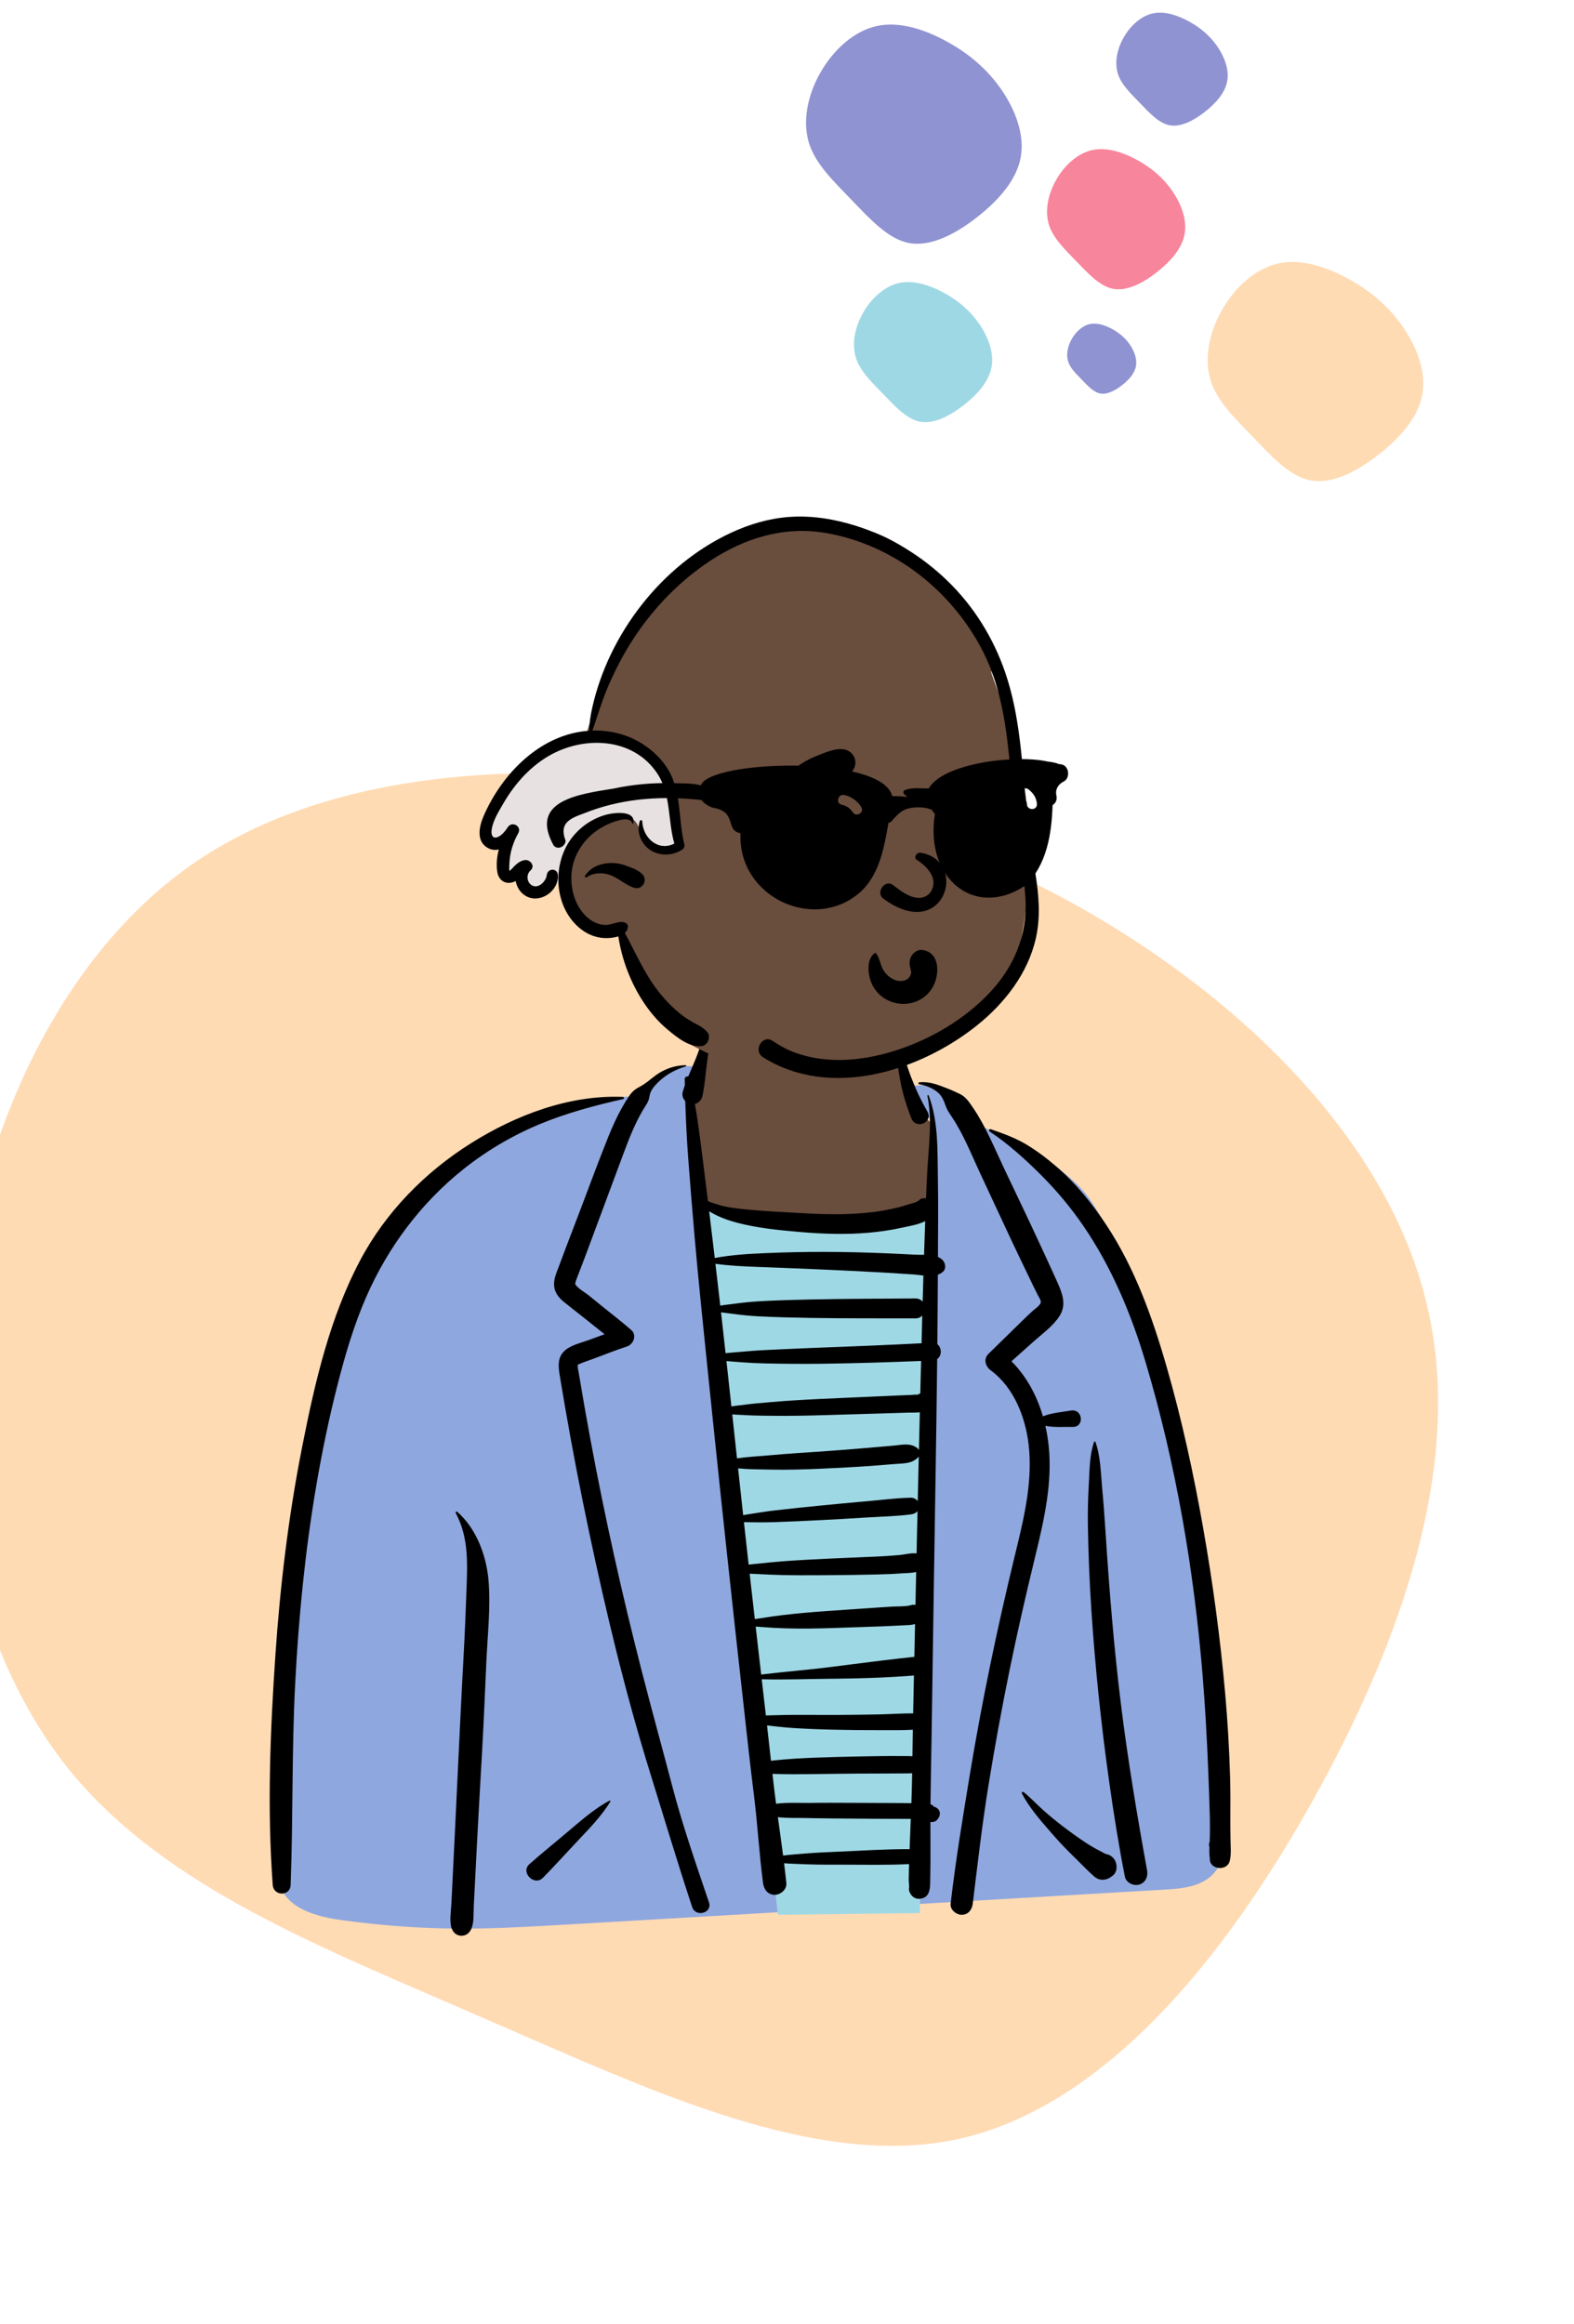 <svg width="563" height="831" viewBox="0 0 563 831" fill="none" xmlns="http://www.w3.org/2000/svg">
<path d="M404.184 335.212C453.952 367.228 499.283 414.462 511.012 469.302C523.058 524.144 501.502 586.593 469.486 643.97C437.468 701.347 394.674 753.018 343.32 764.747C291.966 776.159 231.736 746.995 173.724 721.952C115.713 696.592 59.604 675.353 25.051 633.192C-9.185 591.031 -21.865 527.63 -13.94 465.498C-6.332 403.05 21.881 341.869 68.48 309.218C115.396 276.567 180.698 272.446 240.294 279.103C300.208 285.76 354.414 303.195 404.184 335.212Z" fill="#FFDBB4"/>
<path fill-rule="evenodd" clip-rule="evenodd" d="M252.579 375.44L247.114 388.962L250.125 431.821L252.365 432.17C276.028 435.841 292.107 437.696 300.603 437.733L300.866 437.734C309.422 437.734 319.674 435.821 331.622 431.996L332.166 431.821L333.546 399.729H330.293L324.409 385.923L324.414 385.918C324.479 386.029 324.547 386.136 324.617 386.24C327.07 389.871 328.492 386.939 334.255 388.223C341.155 389.761 344.219 396.741 350.294 401.957C353.114 404.379 359.034 405.52 361.867 407.186L364.843 408.936C374.168 414.44 384.885 421.127 390.512 429.837C397.109 440.049 401.656 449.739 405.855 461.099C414.906 485.584 421.188 510.569 425.676 536.264C430.226 562.306 432.96 588.672 435.049 615.017C436.016 627.225 436.836 639.444 437.517 651.671L437.685 654.728C438.042 661.381 437.731 667.891 431.687 671.988C427.357 674.923 421.61 675.37 416.529 675.671L416.253 675.688C378.69 677.892 341.126 680.081 303.562 682.274L247.218 685.571C237.843 686.121 228.467 686.667 219.092 687.209L196.207 688.532C185.422 689.146 174.623 689.678 163.823 689.615C150.235 689.536 136.704 688.531 123.241 686.719L122.054 686.557C113.584 685.386 101.303 682.425 99.781 672.259C99.563 670.799 100.847 669.887 101.925 670.097C101.57 668.442 101.35 666.785 101.139 665.345C100.236 659.194 99.67 653.003 99.39 646.793C98.828 634.366 99.301 621.881 100.542 609.508C102.596 589.038 105.475 568.604 108.449 548.241L109.112 543.717C112.275 522.143 116.042 500.606 121.937 479.591C127.382 460.178 135.876 439.983 147.564 427.708C159.253 415.432 175.917 404.767 193.041 398.235C194.524 397.669 223.987 391.213 225.972 392.153L226.328 391.873C232.202 387.232 240.582 379.079 249.21 381.646L249.229 381.614C249.433 381.24 250.23 378.735 251.331 375.44H252.579Z" fill="#8FA7DF"/>
<path fill-rule="evenodd" clip-rule="evenodd" d="M258.81 357.443C265.946 348.389 273.468 345.51 284.583 346.185C292.121 345.915 299.639 347.874 306.021 352.199C311.869 355.258 317.055 359.467 320.757 364.887C323.923 369.52 321.517 380.969 324.409 385.923C324.381 386.462 324.366 386.953 324.366 387.397C324.366 391.684 327.347 396.467 333.309 401.748L333.546 401.957V433.107C323.523 436.192 311.114 437.734 296.319 437.734C281.744 437.734 266.585 435.285 250.841 430.387L250.125 430.162L247.114 396.307L250.125 386.939L250.124 379.092L251.288 375.582C253.348 369.411 256.502 360.372 258.81 357.443Z" fill="#694D3D"/>
<path fill-rule="evenodd" clip-rule="evenodd" d="M250.125 430.162C267.767 435.304 282.61 437.875 294.654 437.875C306.698 437.875 319.202 435.304 332.167 430.162L329.012 684.049L278.236 684.67L250.125 430.162Z" fill="#9FD8E5"/>
<path fill-rule="evenodd" clip-rule="evenodd" d="M163.01 541.018C162.815 540.651 163.269 540.321 163.57 540.586C170.41 546.593 173.991 556.241 174.742 565.159C175.537 574.615 174.409 584.406 173.978 593.859C173.498 604.388 173.067 614.921 172.482 625.445C171.887 636.122 171.247 646.796 170.698 657.476L169.463 681.5C169.331 684.06 169.616 687.209 168.634 689.598C167.113 693.302 162.593 692.729 161.644 689.633L161.614 689.531L161.527 689.598C160.689 686.808 161.317 683.494 161.459 680.61L162.753 654.362C163.667 635.809 164.482 617.256 165.464 598.707L165.798 592.524C166.257 584.201 166.609 575.898 166.892 567.577L166.984 564.803C167.252 556.448 167.039 548.561 163.01 541.018ZM328.822 387.001C332.633 386.639 335.511 387.904 338.97 389.236C340.477 389.816 341.904 390.486 343.35 391.18C345.16 392.049 346.324 393.584 347.439 395.208L348.035 396.083C352.676 402.889 355.799 410.741 359.322 418.151C363.443 426.819 367.605 435.468 371.638 444.177L373.628 448.468C374.623 450.614 375.615 452.76 376.593 454.914L378.281 458.662C379.978 462.463 381.498 466.485 379.081 470.406C376.832 474.053 372.847 476.875 369.691 479.694C367.058 482.046 364.425 484.398 361.791 486.75C367.236 492.206 370.891 499.077 373.039 506.446C376.092 505.173 379.818 504.929 382.974 504.378C387.392 503.607 387.933 510.301 383.764 510.22C380.684 510.159 377.071 510.474 373.912 509.825C374.461 512.246 374.86 514.704 375.113 517.169C376.441 530.086 373.54 543.079 370.515 555.578L370.266 556.604C366.98 570.131 363.865 583.695 361.078 597.335C358.285 611.004 355.773 624.731 353.543 638.503C351.273 652.521 349.666 666.617 347.94 680.709C347.679 682.842 346.338 684.67 343.983 684.67C342.021 684.67 339.779 682.838 340.025 680.709C341.806 665.363 344.333 650.097 346.843 634.855C351.166 608.608 356.607 582.588 362.866 556.74L363.96 552.238C366.776 540.563 369.331 528.534 367.918 516.492C366.768 506.686 362.671 496.231 354.575 490.14L354.328 489.957C352.437 488.569 351.709 485.914 353.572 484.086C354.757 482.923 355.944 481.761 357.132 480.6L364.259 473.635L365.696 472.229C366.894 471.058 368.098 469.894 369.338 468.767C370.088 468.084 372.123 466.783 372.271 465.661C372.368 464.929 371.502 463.643 371.15 462.968L369.542 459.718C368.628 457.865 367.743 455.999 366.851 454.135C365.003 450.274 363.127 446.425 361.319 442.545L350.456 419.248C347.391 412.676 344.661 405.737 340.654 399.661L339.864 398.476C339.205 397.479 338.622 396.519 338.205 395.299C337.805 394.126 337.302 392.837 336.561 391.836C334.826 389.486 331.509 388.153 328.733 387.66C328.332 387.589 328.478 387.034 328.822 387.001ZM245.269 380.882C245.511 380.882 245.547 381.227 245.325 381.294C241.976 382.302 238.777 383.928 236.166 386.275C234.918 387.398 233.66 388.672 232.889 390.184C232.594 390.763 232.431 391.374 232.311 392.008L232.273 392.22C232.074 393.364 231.789 394.002 231.208 394.918L231.108 395.074C227.791 400.201 225.466 405.896 223.34 411.598L218.711 424.031L214.084 436.466C212.594 440.472 211.102 444.479 209.611 448.486C208.788 450.698 207.941 452.901 207.094 455.104C206.728 456.058 206.334 457.005 205.999 457.971C205.953 458.103 205.806 458.899 205.697 459.092L205.734 459.157C206.667 460.728 209.156 462.041 210.566 463.182L215.423 467.112C218.887 469.915 222.439 472.639 225.798 475.567C227.908 477.405 226.595 480.697 224.242 481.465C220.299 482.75 216.435 484.289 212.551 485.744C210.982 486.331 209.348 486.843 207.797 487.49L206.853 487.899C206.485 488.065 206.662 488.063 206.677 488.744C206.691 489.458 206.894 490.203 207.01 490.905C208.318 498.822 209.705 506.726 211.169 514.616C216.347 542.517 222.533 570.214 229.588 597.698C233.152 611.578 236.974 625.389 240.615 639.249C244.248 653.071 249.028 666.695 253.592 680.232C254.88 684.049 248.832 685.693 247.576 681.892C242.315 665.97 237.503 649.91 232.534 633.898C223.705 605.448 216.747 576.379 210.594 547.241C207.544 532.799 204.755 518.302 202.228 503.76C201.75 501.006 201.281 498.252 200.821 495.495L200.152 491.441C199.693 488.551 199.431 485.541 201.676 483.254C203.867 481.021 207.629 480.23 210.513 479.183L210.723 479.106C212.558 478.421 214.406 477.761 216.247 477.08C213.535 474.943 210.856 472.759 208.151 470.623C205.968 468.9 203.751 467.212 201.6 465.45C199.826 463.996 198.38 462.129 198.195 459.765C198.006 457.349 199.041 455.107 199.875 452.891L199.955 452.677C200.775 450.465 201.596 448.253 202.439 446.049L207.651 432.406C210.964 423.736 214.137 414.996 217.621 406.394C218.999 402.99 220.501 399.639 222.276 396.421C223.132 394.869 224.05 393.351 225.048 391.886C226.165 390.244 227.18 389.443 228.911 388.537C231.68 387.088 233.854 384.659 236.634 383.165C239.363 381.699 242.171 380.916 245.269 380.882ZM254.258 365.415C254.364 365.233 254.645 365.314 254.648 365.521C254.721 369.83 253.698 374.233 253.069 378.493C252.436 382.769 252.234 387.282 251.319 391.512C251.3 391.709 251.262 391.903 251.208 392.094L251.165 392.239C250.779 393.424 249.775 394.428 248.544 394.742C248.931 396.89 249.296 399.041 249.603 401.204C250.13 404.921 250.611 408.644 251.084 412.369L251.65 416.838C252.185 421.05 252.705 425.264 253.219 429.479C254.526 430.026 255.861 430.477 257.227 430.869C260.374 431.77 263.597 432.136 266.845 432.455C273.458 433.104 280.122 433.405 286.759 433.774L288.18 433.854C295.642 434.282 303.144 434.358 310.586 433.592C314.277 433.212 317.938 432.574 321.537 431.671C323.366 431.211 325.143 430.526 326.968 430.077C327.573 429.928 328.114 429.585 328.721 429.218C328.99 428.877 329.368 428.619 329.86 428.52L329.994 428.497L330.126 428.477L330.171 428.457L330.168 428.471C330.541 428.421 330.896 428.421 331.23 428.467C331.364 425.181 331.508 421.895 331.689 418.61C332.174 409.787 333.515 400.583 331.725 391.837C331.665 391.543 332.065 391.439 332.169 391.714C335.681 400.973 335.286 411.098 335.463 420.843C335.636 430.372 335.531 439.909 335.484 449.441C336.166 449.732 336.775 450.125 337.257 450.678C338.219 451.782 338.496 453.702 337.257 454.768C336.707 455.24 336.099 455.568 335.454 455.796C335.42 464.077 335.361 472.358 335.278 480.64C336.852 481.856 336.999 484.744 335.219 485.945C334.923 512.763 334.436 539.581 334.032 566.395L333.186 622.651C333.073 630.147 332.887 637.642 332.82 645.136L332.873 645.157L333.06 645.244C333.375 645.392 333.844 645.632 333.942 645.877C333.967 645.941 333.974 645.985 333.971 646.018C334.487 646.09 334.999 646.335 335.441 646.755C336.534 647.794 336.312 649.36 335.441 650.418L335.209 650.701C334.666 651.36 333.635 651.614 332.794 651.48C332.802 656.158 332.832 660.836 332.817 665.514C332.813 666.942 332.791 668.371 332.766 669.8L332.708 673.226C332.668 675.18 332.495 677.665 330.495 678.543C328.238 679.534 326.214 678.722 325.3 676.428C325.052 675.807 325.106 675.228 325.196 674.613C325.168 673.69 325.023 672.62 325.041 671.764L325.116 668.192C325.127 667.642 325.15 667.091 325.165 666.541L325.1 666.547C317.08 666.937 309.004 666.747 300.971 666.742L297.398 666.747C294.418 666.75 291.43 666.734 288.454 666.62L287.338 666.572C285.109 666.468 282.766 666.434 280.455 666.235C280.75 668.608 281.025 670.983 281.27 673.361C281.502 675.615 279.177 677.531 277.103 677.531C274.64 677.531 273.232 675.593 272.937 673.361C271.545 662.83 270.975 652.201 269.646 641.663C268.455 632.225 267.422 622.765 266.372 613.309L266.021 610.157C262.18 575.745 258.45 541.319 254.883 506.877L253.221 490.777C251.544 474.549 249.856 458.32 248.433 442.068C247.619 432.776 246.869 423.483 246.164 414.182C245.646 407.35 245.321 400.555 245.109 393.735C244.274 392.876 243.856 391.62 244.226 390.324C244.442 389.568 244.693 388.815 244.959 388.064C244.942 387.326 244.925 386.588 244.91 385.849C244.897 385.15 245.606 384.79 246.174 384.906C247.206 382.406 248.342 379.927 249.291 377.451C250.825 373.442 252.09 369.123 254.258 365.415ZM168.543 408.735C184.587 398.672 203.685 391.431 222.814 392.21C223.249 392.228 223.371 392.892 222.919 392.992C212.716 395.272 202.401 398.049 192.742 402.091C183.054 406.145 173.843 411.603 165.638 418.163C150.501 430.266 138.736 446.008 130.989 463.753C126.451 474.148 123.27 485.122 120.492 496.1C117.553 507.719 115.131 519.462 113.117 531.277C109.139 554.613 106.823 578.207 105.59 601.841C104.337 625.883 104.853 649.942 103.959 673.987C103.805 678.153 97.855 678.071 97.552 673.987C95.526 646.649 96.649 618.875 98.522 591.556C100.207 566.998 103.15 542.491 107.888 518.328L108.3 516.233C112.73 493.878 118.072 470.981 128.78 450.735C137.922 433.45 152.035 419.09 168.543 408.735ZM391.342 515.58C391.426 515.34 391.742 515.343 391.826 515.58C393.655 520.704 393.721 526.486 394.207 531.887L394.245 532.302C394.712 537.229 395.063 542.162 395.389 547.098L395.51 548.95C396.821 569.09 398.458 589.207 400.926 609.241C403.385 629.199 406.71 649.018 410.305 668.798C410.706 671.001 409.731 673.244 407.423 673.878C405.389 674.437 402.778 673.184 402.348 670.994C400.116 659.641 398.311 648.272 396.7 636.821C393.866 616.655 391.75 596.397 390.39 576.079C389.708 565.874 389.287 555.673 389.12 545.446C389.043 540.701 389.166 535.945 389.419 531.205L389.479 530.111C389.758 525.266 389.729 520.2 391.342 515.58ZM217.973 643.858C218.188 643.742 218.453 643.981 218.317 644.203C215.211 649.256 211.008 653.613 206.946 657.907C202.699 662.396 198.558 667.02 194.225 671.421C191.095 674.6 186.059 669.472 189.363 666.555C194.008 662.454 198.863 658.558 203.591 654.549L205.658 652.795C209.535 649.517 213.526 646.269 217.973 643.858ZM365.53 641.328C365.298 640.885 365.828 640.527 366.188 640.82C368.694 642.859 370.94 645.292 373.36 647.444C375.756 649.576 378.242 651.565 380.796 653.504C383.36 655.451 385.98 657.321 388.671 659.09C390.903 660.557 393.203 661.732 395.541 662.951C396.623 663.09 397.626 663.622 398.428 664.63C399.696 666.224 399.831 669.23 398.072 670.614L397.756 670.862C395.703 672.477 393.265 672.674 391.244 670.862C388.987 668.84 386.854 666.614 384.686 664.476L384.035 663.838C381.706 661.572 379.434 659.233 377.291 656.789L375.352 654.581C371.754 650.475 368.009 646.049 365.53 641.328ZM353.987 404.598C353.57 404.321 353.827 403.577 354.342 403.755L355.286 404.081C359.229 405.453 363.287 406.974 366.867 409.085C370.715 411.354 374.267 414.057 377.661 416.956C384.686 422.958 390.663 430.338 395.742 438.031C405.933 453.467 412.236 471.146 417.324 488.834C422.75 507.694 426.928 526.961 430.339 546.281C433.804 565.916 436.478 585.728 438.235 605.591C439.101 615.375 439.682 625.165 439.974 634.983C440.125 640.034 440.12 645.081 440.078 650.134C440.067 651.433 440.076 652.732 440.091 654.03L440.14 657.927C440.166 660.391 440.461 662.98 439.876 665.387C438.934 669.261 432.534 668.538 432.744 664.578C432.551 663.261 432.543 661.899 432.593 660.535C432.563 660.359 432.53 660.18 432.493 659.997C432.388 659.474 432.478 658.989 432.683 658.572C432.716 657.918 432.746 657.267 432.757 656.628C432.799 654.027 432.796 651.436 432.724 648.835C432.573 643.351 432.355 637.868 432.135 632.387C431.695 621.434 431.083 610.476 430.196 599.551C427.109 561.52 420.592 523.272 409.644 486.684C404.559 469.693 397.55 453.014 387.497 438.332C383.035 431.814 378 425.793 372.419 420.206C366.802 414.583 360.613 408.989 353.987 404.598ZM278.236 649.762L278.994 655.254C279.374 658 279.749 660.747 280.106 663.497C282.527 663.165 285.004 663.026 287.338 662.819C291.423 662.457 295.536 662.281 299.633 662.112C308.105 661.762 316.619 661.156 325.1 661.198C325.187 661.199 325.269 661.204 325.352 661.211L325.772 650.375L319.814 650.366C314.765 650.358 309.718 650.315 304.669 650.271C300.123 650.232 295.574 650.226 291.028 650.131L289.08 650.085C285.633 649.992 281.826 650.184 278.236 649.762ZM326.272 634.033C326.029 634.062 325.782 634.086 325.519 634.097C324.339 634.147 323.149 634.112 321.968 634.122C319.453 634.144 316.939 634.161 314.424 634.16C309.394 634.16 304.365 634.19 299.336 634.251C294.159 634.314 288.986 634.404 283.808 634.414C281.3 634.418 278.799 634.352 276.291 634.282C276.697 637.848 277.121 641.412 277.589 644.967C281.483 644.441 285.671 644.706 289.477 644.67L289.971 644.663C295.166 644.575 300.365 644.64 305.561 644.646C310.906 644.653 316.25 644.67 321.596 644.714L325.987 644.75L325.995 644.529C326.124 641.034 326.207 637.534 326.272 634.033ZM274.36 616.971C274.846 621.181 275.303 625.398 275.769 629.613C276.079 629.566 276.392 629.524 276.712 629.491C279.224 629.228 281.731 629.003 284.252 628.846C289.277 628.535 294.302 628.37 299.336 628.235C304.512 628.096 309.689 627.99 314.867 627.916C317.383 627.881 319.896 627.885 322.412 627.902C323.592 627.91 324.784 627.873 325.962 627.952C326.103 627.962 326.237 627.976 326.37 627.992L326.459 621.662C326.474 620.607 326.49 619.553 326.507 618.498C322.619 618.738 318.666 618.647 314.781 618.648L313.885 618.65C309.004 618.672 304.12 618.605 299.239 618.504C294.204 618.399 289.179 618.234 284.152 617.911C282.116 617.781 280.094 617.607 278.069 617.384L277.056 617.268C276.174 617.164 275.267 617.08 274.36 616.971ZM326.908 599.109C317.544 599.853 308.23 600.164 298.842 600.256L297.433 600.268C289.136 600.331 280.771 600.674 272.455 600.454C272.952 604.768 273.448 609.083 273.948 613.397C275.139 613.341 276.335 613.341 277.499 613.299C279.867 613.213 282.227 613.192 284.596 613.186C289.477 613.175 294.358 613.218 299.239 613.208C304.27 613.197 309.299 613.112 314.329 613.017C318.407 612.941 322.528 612.634 326.617 612.645L326.908 599.109ZM327.304 580.702C326.219 581.063 324.938 581.086 323.534 581.15L319.909 581.331C318.229 581.414 316.548 581.491 314.867 581.552C309.265 581.758 303.664 581.949 298.061 582.128C292.32 582.31 286.551 582.416 280.809 582.235C277.996 582.146 275.207 581.999 272.403 581.764C271.709 581.706 271.003 581.668 270.295 581.618C270.947 587.334 271.603 593.05 272.26 598.765C280.537 597.749 288.877 597.116 297.143 596.064L304.618 595.109C312.089 594.155 319.554 593.219 327.052 592.429L327.304 580.702ZM327.703 562.092C326.111 562.485 324.296 562.466 322.768 562.562L322.484 562.582C319.588 562.802 316.683 562.912 313.78 562.983C308.089 563.124 302.395 563.194 296.702 563.229L293.279 563.25C288.716 563.277 284.155 563.288 279.591 563.182C276.663 563.114 273.741 562.97 270.816 562.824C269.939 562.779 269.043 562.75 268.144 562.705C268.756 568.117 269.374 573.528 269.99 578.939C270.951 578.786 271.917 578.67 272.838 578.514C275.196 578.116 277.549 577.797 279.924 577.512C285.068 576.896 290.239 576.452 295.407 576.077C300.713 575.692 306.023 575.367 311.329 574.994L315.088 574.729C316.34 574.642 317.593 574.558 318.847 574.481C320.987 574.35 323.475 574.498 325.598 574.032C326.173 573.792 326.811 573.737 327.451 573.874L327.703 562.092ZM328.185 540.308C327.634 541.008 326.811 541.375 325.83 541.502C320.721 542.166 315.48 542.272 310.327 542.585L309.419 542.642C304.098 542.993 298.775 543.269 293.45 543.552C287.981 543.842 282.512 544.079 277.038 544.27C274.714 544.351 272.378 544.36 270.051 544.331L269.054 544.316C268.098 544.299 267.097 544.302 266.094 544.269C266.649 549.33 267.21 554.39 267.778 559.449C268.801 559.337 269.824 559.253 270.816 559.147C273.74 558.838 276.66 558.532 279.591 558.301C285.144 557.863 290.701 557.6 296.264 557.324C301.956 557.042 307.651 556.855 313.344 556.589C316.104 556.459 318.864 556.299 321.616 556.045C323.544 555.867 325.835 555.21 327.848 555.452C327.958 550.404 328.072 545.356 328.185 540.308ZM328.634 520.794C328.547 520.929 328.445 521.06 328.321 521.181C326.072 523.406 323.299 523.234 320.318 523.468L320.135 523.482C317.214 523.728 314.291 523.962 311.366 524.173C305.519 524.596 299.661 524.891 293.806 525.154C287.814 525.424 281.783 525.61 275.785 525.487C271.944 525.408 267.921 525.422 264.003 525.048C264.605 530.621 265.21 536.194 265.82 541.766C266.921 541.559 268.03 541.399 269.08 541.234C271.727 540.817 274.376 540.399 277.038 540.092C282.357 539.479 287.677 538.906 293.007 538.389C297.564 537.946 302.12 537.497 306.681 537.093L309.419 536.856C314.86 536.398 320.371 535.643 325.83 535.531C326.73 535.513 327.748 536.003 328.263 536.776C328.384 531.448 328.509 526.121 328.634 520.794ZM329.012 504.997C327.622 505.166 326.125 505.07 324.842 505.112C321.6 505.218 318.357 505.316 315.114 505.412L295.656 505.987C289.032 506.182 282.384 506.329 275.756 506.235C272.841 506.194 269.913 506.189 266.999 506.03L266.028 505.971C264.828 505.891 263.356 505.88 261.919 505.734L263.616 521.464C267.515 520.901 271.533 520.69 275.398 520.359L276.224 520.286C281.926 519.767 287.655 519.423 293.366 519.036C299.225 518.639 305.076 518.157 310.927 517.664C313.851 517.418 316.775 517.172 319.698 516.903L320.059 516.868C322.819 516.579 325.415 515.965 327.859 517.594C328.217 517.832 328.497 518.15 328.689 518.507C328.796 514.004 328.9 509.5 329.012 504.997ZM329.465 486.639C317.615 487.116 305.763 487.478 293.904 487.637C287.229 487.727 280.563 487.664 273.888 487.524C270.994 487.463 268.076 487.325 265.184 487.103L264.101 487.016C262.726 486.9 261.282 486.816 259.843 486.677C260.438 492.086 261.027 497.495 261.613 502.905C263.027 502.642 264.506 502.521 265.746 502.362L266.028 502.325C269.108 501.9 272.218 501.653 275.314 501.381C281.342 500.849 287.401 500.507 293.445 500.216C299.635 499.917 305.828 499.665 312.018 499.389L318.209 499.112C319.241 499.066 320.273 499.021 321.305 498.978C322.779 498.915 324.253 498.856 325.727 498.795C326.454 498.765 327.21 498.666 327.938 498.704L328.146 498.676C328.241 498.664 328.325 498.654 328.403 498.645C328.601 498.495 328.814 498.369 329.04 498.275L329.177 498.221L329.465 486.639ZM257.9 469.241C258.451 474.11 258.995 478.98 259.532 483.851C261.222 483.658 262.932 483.551 264.546 483.405C267.8 483.114 271.069 482.858 274.333 482.708L280.856 482.404C285.205 482.203 289.553 482.009 293.904 481.85C305.814 481.415 317.723 480.916 329.625 480.308C329.709 477.005 329.796 473.701 329.884 470.398C329.313 471.01 328.487 471.413 327.403 471.411C314.907 471.377 302.402 471.449 289.908 471.244C283.654 471.141 277.407 470.989 271.16 470.668C268.104 470.511 265.03 470.191 261.997 469.77C260.703 469.591 259.288 469.463 257.9 469.241ZM255.9 451.891C256.488 456.879 257.064 461.868 257.631 466.858C259.183 466.581 260.786 466.433 262.234 466.236C265.344 465.813 268.474 465.475 271.607 465.298C277.703 464.953 283.803 464.779 289.908 464.65C302.401 464.384 314.907 464.386 327.403 464.287C328.577 464.278 329.448 464.743 330.02 465.437C330.107 462.322 330.199 459.207 330.293 456.092C329.086 455.965 327.889 455.784 326.782 455.707C323.379 455.469 319.974 455.252 316.568 455.056C309.461 454.648 302.346 454.3 295.234 453.99C288.12 453.68 281.003 453.378 273.887 453.114L270.774 453C265.825 452.816 260.792 452.583 255.9 451.891ZM253.663 433.107C254.274 438.159 254.876 443.211 255.477 448.264L255.66 449.828C261.612 448.67 267.884 448.33 273.887 448.075C281.004 447.772 288.11 447.616 295.234 447.638C302.351 447.659 309.457 447.828 316.568 448.122C320.121 448.269 323.674 448.439 327.225 448.632C328.202 448.685 329.347 448.656 330.525 448.673C330.551 447.879 330.572 447.085 330.6 446.292C330.708 443.076 330.814 439.86 330.924 436.644C328.522 437.879 325.399 438.377 322.985 438.903L322.71 438.964C318.724 439.86 314.655 440.44 310.586 440.795C302.597 441.493 294.524 441.232 286.543 440.557L285.145 440.437C278.135 439.829 270.869 439.058 264.074 437.322C260.838 436.495 257.492 435.338 254.591 433.661C254.29 433.487 253.978 433.302 253.663 433.107ZM321.15 373.079C321.22 372.806 321.628 372.744 321.763 372.999C322.707 374.793 323.058 376.947 323.713 378.87C324.418 380.937 325.076 383.02 325.854 385.062C327.48 389.328 329.397 393.428 331.684 397.381C333.948 401.294 327.608 404.088 325.942 399.803C324.222 395.382 322.808 390.81 321.953 386.138C321.535 383.859 321.163 381.548 321.042 379.232C320.938 377.242 320.659 375.02 321.15 373.079Z" fill="black"/>
<path fill-rule="evenodd" clip-rule="evenodd" d="M358.234 245.541C342.552 204.163 314.285 173.868 266.63 192.896C265.263 191.963 263.479 191.713 261.77 192.806C235.81 209.154 217.117 235.364 209.015 264.919C204.085 265.86 199.294 267.499 195.015 270.188C185.715 276.033 179.459 285.332 173.593 294.39C171.83 297.113 173.463 301.621 176.777 302.239C178.217 302.508 179.644 302.668 181.063 302.71C180.717 303.968 180.263 305.183 179.684 306.297C177.587 310.332 181.548 314.615 185.259 313.512C185.671 313.731 186.103 313.91 186.55 314.045C186.601 316.331 187.772 319.39 190.089 319.852C193.837 320.658 198.817 317.781 197.933 313.577C199.065 313.777 200.193 313.802 201.293 313.663C201.416 315.853 201.378 318.137 201.679 320.156C202.664 329.673 212.145 336.066 221.186 333.171C221.741 336.136 222.392 340.303 225.304 341.911C228.709 351.49 234.587 362.422 244.216 366.787C243.359 368.989 243.824 371.669 246.406 373.143C264.031 383.221 285.185 386.631 305.112 382.884C313.075 382.409 320.834 380.604 328.281 376.759C333.712 373.955 338.705 370.394 343.579 366.723C348.455 363.051 353.669 359.476 357.561 354.708C361.788 349.53 363.756 343.437 365.033 336.953C370.885 307.519 368.864 278.619 358.234 250.58C345.075 215.873 371.388 280.25 358.234 245.541Z" fill="#694D3D"/>
<path fill-rule="evenodd" clip-rule="evenodd" d="M194.969 268.496C209.607 259.836 228.274 262.078 237.068 275.492C238.586 277.807 239.634 280.355 240.375 283.304L240.494 283.794L240.614 284.31C240.997 286.015 241.248 287.619 241.589 290.347L241.967 293.442L242.075 294.286C242.441 297.087 242.762 298.857 243.263 300.661L243.362 301.011L243.941 303.009L241.757 303.818C237.574 305.333 236.698 305.469 234.284 304.203C232.399 303.215 231.415 301.884 230.105 299.188L229.916 298.793L229.498 297.914L229.271 297.45C228.418 295.742 227.735 293.92 226.769 293.258C225.458 292.359 221.326 292.002 218.452 292.356L218.302 292.375L218.178 292.401L217.965 292.449C213.132 293.595 208.727 297.508 205.821 301.643C203.482 304.972 202.138 309.166 201.973 313.525L201.963 313.815L201.906 316.04L197.221 315.94L197.267 315.074L197.197 315.228C195.721 318.349 192.012 320.427 188.91 318.361L188.799 318.286L188.687 318.205C186.067 316.271 185.752 312.357 187.902 309.979L188.001 309.872L188.098 309.774L188.078 309.765L188.056 309.757L188.042 309.756C187.31 309.891 186.666 310.267 185.796 311.069L185.572 311.279L185.123 311.767L184.658 312.265L184.458 312.471C184.33 312.6 184.213 312.714 184.103 312.814C183.954 312.95 183.816 313.064 183.667 313.168C183.528 313.264 183.385 313.348 183.212 313.424C182.785 313.61 182.329 313.698 181.745 313.554C180.944 313.357 180.493 312.871 180.22 312.299C180.114 312.077 180.053 311.872 180.01 311.657C179.965 311.431 179.943 311.201 179.931 310.936C179.924 310.762 179.921 310.572 179.922 310.365L179.928 310.041L179.939 309.689L179.951 309.408L180.004 308.365C180.193 304.942 181.09 301.58 182.626 298.406L182.782 298.09L182.84 297.975L182.679 298.191C181.632 299.575 180.621 300.535 179.358 301.168L179.185 301.253L179.015 301.33C177.263 302.102 175.499 301.802 174.434 300.372C173.697 299.382 173.479 298.079 173.63 296.709C173.923 294.05 174.972 291.616 177.024 288.064L177.312 287.57L178.439 285.653C182.781 278.324 188.362 272.404 194.969 268.496Z" fill="#E8E1E1"/>
<path fill-rule="evenodd" clip-rule="evenodd" d="M282.422 184.833C290.447 184.265 298.619 185.622 306.262 188.049C318.451 191.919 329.645 198.748 338.842 207.638C348.32 216.801 355.331 228.097 359.593 240.574C364.733 255.621 365.503 271.687 366.95 287.395C367.68 295.33 368.885 303.145 370.137 311.004L370.335 312.246C371.558 319.903 372.246 327.647 370.557 335.292C367.747 347.998 359.327 358.784 349.331 366.754C328.797 383.126 296.831 393.107 272.923 378.042C269.225 375.711 272.73 369.75 276.34 372.179C278.882 373.889 281.574 375.388 284.461 376.423C296.523 380.746 309.771 379.206 321.693 375.185C333.441 371.222 344.714 364.525 353.383 355.589C362.489 346.204 367.535 334.61 366.806 321.418C366.371 313.57 364.588 305.866 363.599 298.081C362.722 291.186 362.196 284.253 361.591 277.33L361.369 274.84C360.084 260.735 358.24 246.244 351.841 233.44C346.459 222.669 338.578 213.087 329.101 205.686C319.18 197.938 307.33 192.519 294.897 190.498C280.275 188.122 266.279 192.443 254.083 200.489C243.265 207.624 233.966 217.158 226.835 227.977C223.377 233.223 220.431 238.825 217.887 244.57C215.49 249.983 213.837 255.656 211.909 261.235C213.495 261.188 215.108 261.249 216.746 261.431C225.145 262.364 232.971 266.73 237.953 273.614C244.041 282.026 242.396 292.352 244.774 301.919C244.958 302.662 244.645 303.389 244.011 303.8C240.405 306.137 235.58 306.215 232.09 303.583C229.061 301.299 227.639 297.169 228.865 293.561C229.025 293.091 229.708 293.174 229.727 293.678C229.958 299.819 235.638 304.547 241.206 301.625C238.817 293.376 240.074 284.162 235.19 276.711C226.544 263.523 208.652 262.978 196.085 270.412C189.471 274.324 184.236 280.207 180.338 286.786L179.215 288.696C177.721 291.248 176.139 294.135 175.829 296.946C175.65 298.568 176.247 300.092 178.102 299.275C179.603 298.614 180.765 297.072 181.656 295.746C183.177 293.486 186.671 295.439 185.415 297.846L185.372 297.925C183.544 301.172 182.419 304.751 182.213 308.48L182.16 309.512C182.126 310.265 182.101 311.335 182.26 311.374C182.45 311.421 183.772 309.889 183.993 309.677C185.053 308.655 186.146 307.82 187.623 307.548C189.564 307.191 191.523 309.6 189.837 311.179L189.767 311.243C188.263 312.554 188.33 315.169 189.991 316.395C192.336 318.126 195.222 315.301 195.563 312.975L195.574 312.89C195.875 310.377 199.355 310.288 199.544 312.89C199.954 318.536 193.252 323.268 188.152 320.42C186.136 319.294 184.854 317.233 184.452 315.023C183.808 315.364 183.114 315.601 182.38 315.666C179.99 315.879 178.291 314.193 177.904 311.931C177.454 309.296 177.721 306.474 178.413 303.737C177.115 304.051 175.75 303.931 174.378 303.137C170.225 300.734 171.418 295.389 172.986 291.78C179.678 276.377 193.544 262.401 210.723 261.291C210.817 258.574 211.184 256.005 211.785 253.283C217.661 226.666 236.696 202.019 261.476 190.5C268.098 187.421 275.121 185.35 282.422 184.833ZM217.436 291.159L217.671 291.105C220.349 290.527 227.394 289.847 226.545 294.366C226.505 294.578 226.197 294.552 226.142 294.366C225.31 291.525 219.66 293.797 218.011 294.481C215.736 295.423 213.493 296.813 211.636 298.429C207.57 301.968 204.845 306.956 204.431 312.372C204.02 317.745 205.574 323.549 209.439 327.436C211.333 329.341 213.751 330.634 216.467 330.729C218.908 330.814 221.604 328.909 223.856 330.025C224.3 330.245 224.652 330.848 224.611 331.346C224.536 332.287 224.116 333.019 223.491 333.588C227.261 340.478 230.346 347.771 235.155 354.037C237.569 357.181 240.303 360.092 243.4 362.57C244.872 363.748 246.472 364.782 248.122 365.691C250.056 366.757 251.729 367.424 253.109 369.23C254.286 370.77 253.108 373.748 251.169 374.014C246.6 374.638 242.161 370.934 238.807 368.159C235.456 365.386 232.56 361.966 230.167 358.337C225.572 351.369 222.428 343.149 221.171 334.832C219.711 335.296 218.068 335.438 216.832 335.441C213.544 335.448 210.404 334.262 207.819 332.257C198.358 324.917 197.306 309.849 203.983 300.346C207.178 295.799 212.033 292.439 217.436 291.159ZM217.495 308.636C219.689 308.443 221.881 308.79 223.943 309.54L224.793 309.849C226.589 310.508 228.5 311.282 229.797 312.632C231.778 314.696 229.806 318.271 226.983 317.48C223.863 316.606 221.326 313.97 218.207 312.864C215.418 311.876 212.26 312.016 209.785 313.718C209.458 313.943 209.028 313.499 209.242 313.173C211.135 310.282 214.124 308.932 217.495 308.636Z" fill="black"/>
<path fill-rule="evenodd" clip-rule="evenodd" d="M326.043 341.778C326.729 340.586 328.306 339.481 329.75 339.65C336.217 340.409 336.206 348.257 333.709 352.838C331.495 356.901 326.912 359.285 322.326 358.937C317.507 358.571 313.402 355.736 311.595 351.225C310.4 348.24 309.848 342.731 313.027 340.726C313.086 340.689 313.183 340.698 313.23 340.752C314.754 342.527 314.814 345.191 316.148 347.166C317.389 349.004 319.317 350.521 321.575 350.755C323.262 350.93 324.968 350.322 325.628 348.806C325.985 347.986 325.944 347.541 325.81 346.977L325.688 346.487C325.266 344.769 325.076 343.462 326.043 341.778ZM327.772 307.362C331.145 309.414 336.285 314.198 332.656 319.286C328.385 323.771 322.235 318.628 319.205 316.302C316.395 314.5 313.238 319.136 315.845 321.241C337.743 337.467 346.629 307.898 329.478 304.949C327.59 304.624 326.888 306.727 327.772 307.362ZM292.153 293.291C294.223 290.182 298.949 290.64 300.089 294.329C300.707 296.327 299.854 298.123 299.898 300.119C299.935 301.805 299.825 303.683 299.309 305.316C298.131 309.039 294.785 311.669 290.827 311.56C286.882 311.451 283.408 308.952 281.755 305.432C280.097 301.899 280.448 298.243 281.659 294.65C281.717 294.478 281.943 294.394 282.079 294.539C283.51 296.061 284.557 297.668 285.641 299.372L286.752 301.119C287.601 302.434 288.835 304.114 290.42 304.009L290.657 303.985C291.098 303.947 291.03 304.035 291.37 303.434C291.527 303.156 291.499 302.639 291.575 302.311L291.601 302.2L291.587 302.14C291.553 301.981 291.52 301.682 291.493 301.162L291.487 301.048C291.372 298.617 290.686 295.493 292.153 293.291ZM344.634 295.36C344.263 291.384 349.848 290.501 351.705 293.443C352.673 294.978 352.955 296.905 353.169 298.731L353.27 299.598C353.489 301.473 353.576 303.424 352.763 305.173C351.482 307.928 348.696 309.385 345.691 309.154C342.821 308.933 340.202 307.268 338.822 304.74C337.592 302.484 336.368 298.08 337.863 295.727C337.953 295.584 338.133 295.566 338.257 295.676C339.669 296.931 339.9 299.22 340.739 300.855C341.605 302.541 342.919 304.184 344.91 304.44C346.815 304.685 347.542 303.644 347.056 301.827C346.43 299.481 344.87 297.885 344.634 295.36ZM293.661 269.652L294.575 269.302C297.704 268.119 302.001 266.751 304.545 269.298C306.115 270.868 306.414 273.182 305.293 275.098C303.936 277.42 301.501 277.477 299.15 277.819C296.475 278.208 293.756 278.948 291.266 280.002C288.461 281.19 285.858 282.67 283.308 284.324C280.884 285.895 278.469 288.464 275.568 288.948C275.45 288.967 275.315 288.916 275.284 288.786C274.626 285.948 276.457 283.154 278.09 280.939C280.067 278.258 282.463 276.057 285.14 274.084C287.724 272.179 290.677 270.802 293.661 269.652ZM350.509 279.745L350.788 279.696C352.686 279.38 354.406 279.453 355.836 280.957C356.927 282.104 357.348 283.592 356.828 285.109C356.348 286.509 355.274 287.931 353.715 288.224C348.454 289.215 342.626 289.051 337.338 288.301C334.919 287.958 332.478 287.538 330.121 286.875L329.037 286.56C327.07 285.998 324.818 285.41 323.389 283.962C322.875 283.442 323.171 282.697 323.786 282.456C326.279 281.479 329.697 281.999 332.356 281.923C335.448 281.834 338.546 281.602 341.624 281.282C344.632 280.969 347.543 280.289 350.509 279.745Z" fill="black"/>
<path fill-rule="evenodd" clip-rule="evenodd" d="M379.641 273.325C379.273 273.263 378.905 273.206 378.537 273.152C378.25 272.989 377.913 272.863 377.52 272.787C376.625 272.56 375.735 272.406 374.847 272.324C362.103 269.453 332.619 273.529 331.402 284.414C327.343 285.77 323.832 284.556 319.128 284.676C315.547 269.698 253.645 271.812 250.668 280.842C250.657 280.839 250.645 280.837 250.634 280.833C247.773 279.947 243.556 280.161 240.282 280.02C233.291 279.874 226.292 280.497 219.452 281.973C206.643 284.01 189.163 286.395 198.071 302.403C198.072 302.406 198.074 302.409 198.076 302.412L198.077 302.41C199.613 303.985 202.218 302.717 202.315 300.585C199.32 293.001 206.085 292.091 211.289 289.911C224.24 285.255 237.425 284.609 250.819 286.05C251.827 287.237 253.356 288.272 254.972 288.814C263.927 290.302 259.208 296.951 264.869 297.918C263.829 321.094 291.943 333.744 308.233 318.509C314.737 312.145 316.288 302.717 317.796 294.219C318.593 294.04 319.1 293.604 319.396 293.026C321.314 291.11 322.518 289.34 326.31 288.814C330.102 288.288 333.021 289.344 333.416 289.667C333.516 289.868 333.622 290.069 333.747 290.27C333.92 290.57 334.156 290.809 334.424 290.998C330.679 314.076 348.581 328.672 366.653 316.702C374.506 309.309 376.165 297.99 376.493 287.888C377.557 287.245 378.231 285.999 377.863 284.433C377.355 282.273 378.546 280.404 380.443 279.465C382.907 278.246 382.471 273.794 379.641 273.325ZM301.987 284.274C299.743 283.78 298.785 287.241 301.036 287.736C302.629 288.087 303.98 288.891 304.892 290.254L304.988 290.402C306.213 292.352 309.309 290.552 308.076 288.589C306.689 286.381 304.533 284.834 301.987 284.274ZM367.687 282.127C366.896 281.57 365.699 281.984 365.24 282.772C364.735 283.639 365.066 284.605 365.807 285.172L365.882 285.228C366.562 285.707 367.223 286.566 367.306 287.446L367.314 287.556C367.403 289.86 370.979 289.871 370.89 287.556C370.803 285.292 369.493 283.4 367.687 282.127Z" fill="black"/>
<path d="M350.171 115.684C353.369 120.285 355.624 126.047 354.656 131.243C353.716 136.452 349.553 141.094 344.658 144.914C339.762 148.735 334.129 151.665 329.2 150.811C324.282 149.928 320.064 145.194 315.889 140.898C311.727 136.575 307.581 132.68 306.086 127.753C304.619 122.837 305.815 116.862 308.772 111.749C311.712 106.597 316.412 102.306 321.686 101.169C326.988 100.042 332.863 102.068 337.846 104.822C342.856 107.588 346.974 111.083 350.171 115.684Z" fill="#9FD8E5"/>
<path d="M358.115 31.944C363.098 39.136 366.606 48.146 365.086 56.278C363.609 64.427 357.103 71.699 349.455 77.684C341.807 83.67 333.01 88.265 325.318 86.937C317.645 85.566 311.069 78.166 304.562 71.454C298.072 64.699 291.609 58.614 289.285 50.908C287.005 43.22 288.883 33.869 293.507 25.865C298.105 17.799 305.45 11.079 313.683 9.289C321.96 7.517 331.126 10.675 338.897 14.975C346.712 19.293 353.133 24.753 358.115 31.944Z" fill="#9093D1"/>
<path d="M404.076 123.141C405.675 125.44 406.802 128.321 406.318 130.919C405.848 133.524 403.766 135.845 401.319 137.756C398.871 139.665 396.054 141.131 393.59 140.703C391.131 140.263 389.022 137.895 386.935 135.748C384.853 133.586 382.78 131.638 382.033 129.175C381.3 126.717 381.897 123.729 383.376 121.173C384.846 118.597 387.196 116.452 389.833 115.883C392.484 115.32 395.421 116.332 397.912 117.71C400.418 119.092 402.476 120.84 404.076 123.141Z" fill="#9093D1"/>
<path d="M435.34 16.491C437.918 20.2 439.736 24.844 438.955 29.033C438.197 33.231 434.842 36.973 430.895 40.053C426.95 43.132 422.409 45.494 418.437 44.805C414.472 44.094 411.073 40.277 407.707 36.815C404.352 33.331 401.011 30.192 399.806 26.22C398.623 22.258 399.588 17.441 401.97 13.32C404.341 9.167 408.13 5.709 412.38 4.792C416.653 3.884 421.389 5.517 425.405 7.737C429.444 9.966 432.763 12.783 435.34 16.491Z" fill="#9093D1"/>
<path d="M419.231 68.164C422.429 72.765 424.684 78.527 423.716 83.723C422.776 88.932 418.613 93.575 413.717 97.395C408.822 101.215 403.189 104.146 398.26 103.291C393.342 102.409 389.123 97.674 384.949 93.379C380.786 89.056 376.64 85.161 375.146 80.234C373.679 75.318 374.875 69.342 377.831 64.229C380.771 59.077 385.473 54.787 390.746 53.649C396.048 52.523 401.923 54.548 406.906 57.303C411.916 60.069 416.033 63.564 419.231 68.164Z" fill="#F7859C"/>
<path d="M501.765 116.821C506.748 124.012 510.256 133.023 508.736 141.155C507.259 149.303 500.753 156.575 493.105 162.561C485.457 168.546 476.66 173.141 468.968 171.813C461.295 170.442 454.719 163.043 448.212 156.331C441.723 149.576 435.259 143.49 432.935 135.784C430.656 128.097 432.533 118.745 437.157 110.741C441.755 102.675 449.1 95.955 457.333 94.165C465.61 92.394 474.777 95.552 482.548 99.851C490.363 104.169 496.783 109.629 501.765 116.821Z" fill="#FFDBB4"/>
</svg>
